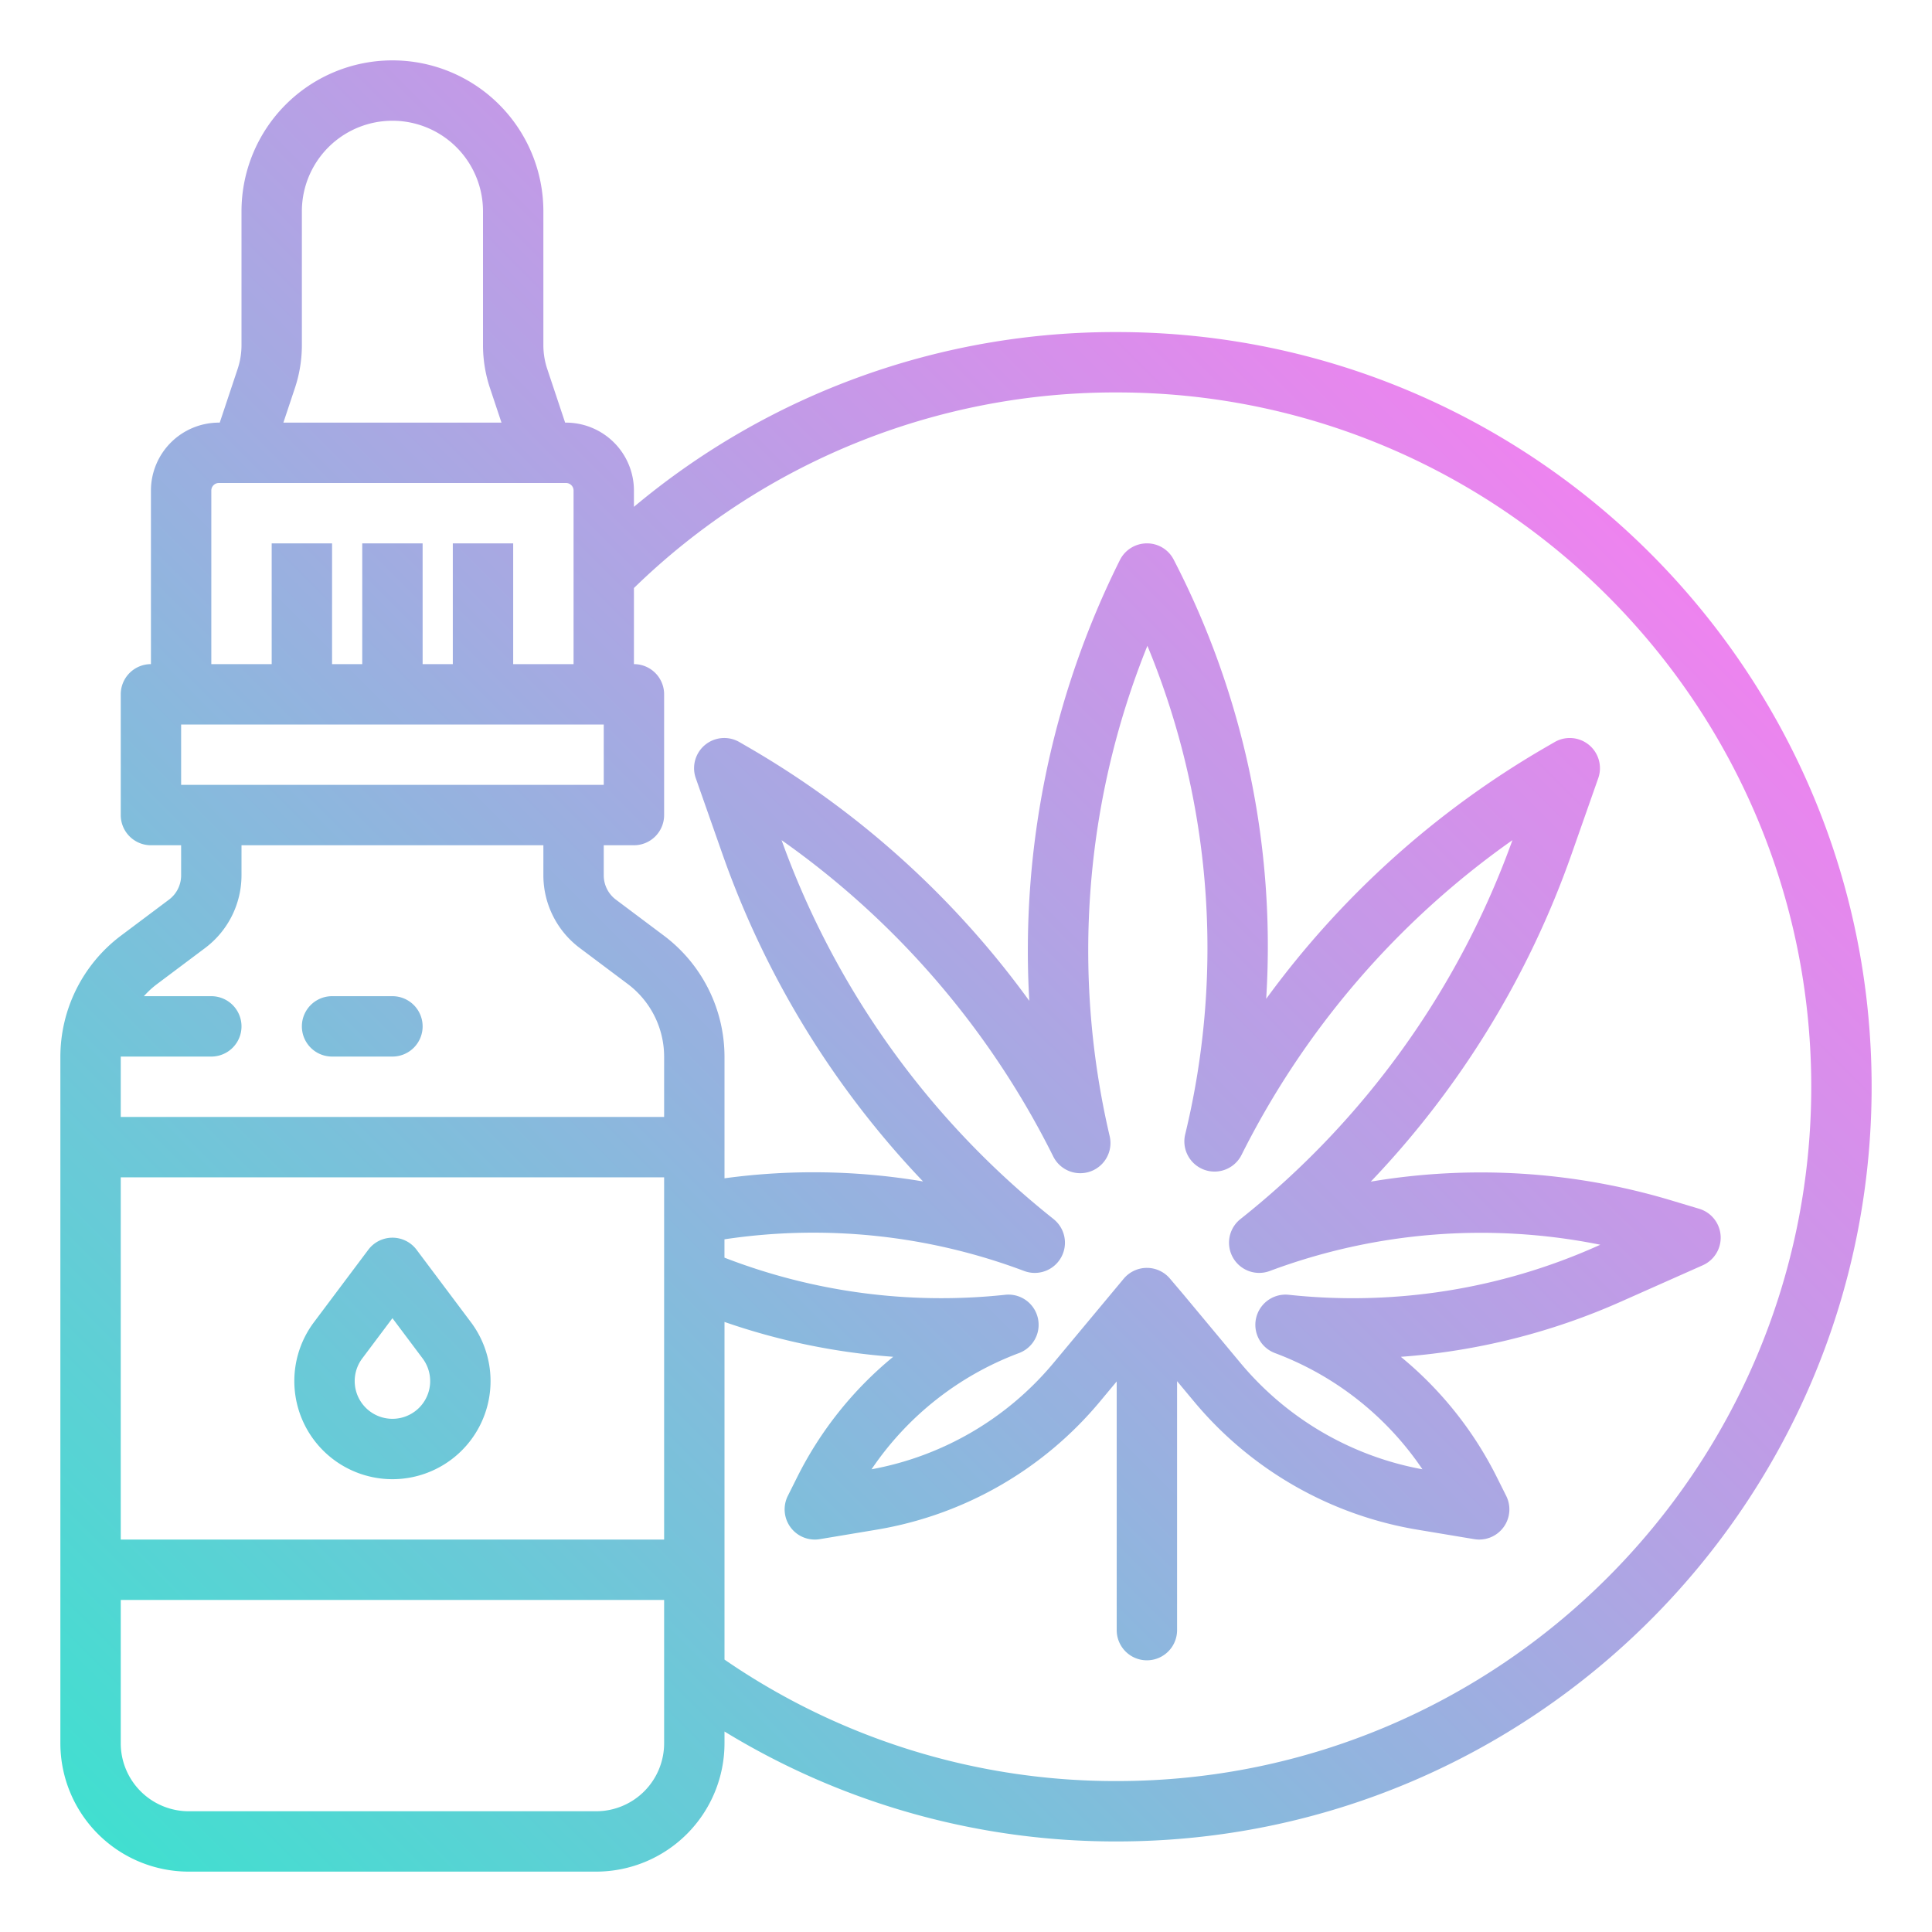 <?xml version="1.0"?>
<svg xmlns="http://www.w3.org/2000/svg" xmlns:xlink="http://www.w3.org/1999/xlink" viewBox="0 0 512 512" width="512" height="512"><defs><linearGradient id="linear-gradient" x1="12.512" y1="472.572" x2="387.897" y2="97.187" gradientUnits="userSpaceOnUse"><stop offset="0" stop-color="#41dfd0"/><stop offset="1" stop-color="#ee83ef"/></linearGradient></defs><g id="gradient"><path d="M296,88a198.449,198.449,0,0,0-128,46.317V130a18.021,18.021,0,0,0-18-18h-.234l-4.74-14.219A19.974,19.974,0,0,1,144,91.456V56a40,40,0,0,0-80,0V91.456a19.974,19.974,0,0,1-1.026,6.325L58.234,112H58a18.021,18.021,0,0,0-18,18v46a8,8,0,0,0-8,8v32a8,8,0,0,0,8,8h8v8a8.039,8.039,0,0,1-3.2,6.4L32,248a40.191,40.191,0,0,0-16,32V462a34.038,34.038,0,0,0,34,34H158a34.038,34.038,0,0,0,34-34v-3.132A198.542,198.542,0,0,0,296,488c110.28,0,200-89.72,200-200S406.28,88,296,88ZM78.152,102.84A35.925,35.925,0,0,0,80,91.456V56a24,24,0,0,1,48,0V91.456a35.925,35.925,0,0,0,1.848,11.384L132.9,112H75.1ZM56,130a2,2,0,0,1,2-2h92a2,2,0,0,1,2,2v46H136V144H120v32h-8V144H96v32H88V144H72v32H56Zm-8,62H160v16H48ZM176,462a18.021,18.021,0,0,1-18,18H50a18.021,18.021,0,0,1-18-18V424H176Zm0-54H32V312H176Zm0-112H32V280H56a8,8,0,0,0,0-16H38.132a23.745,23.745,0,0,1,3.468-3.2l12.8-9.6A24.116,24.116,0,0,0,64,232v-8h80v8a24.116,24.116,0,0,0,9.6,19.2l12.8,9.6A24.116,24.116,0,0,1,176,280ZM296,472a182.653,182.653,0,0,1-104-32.193V350.328a175.226,175.226,0,0,0,44.707,9.238,97.76,97.76,0,0,0-25.457,31.921l-2.467,4.935a8,8,0,0,0,8.471,11.469l15.057-2.51a98,98,0,0,0,59.154-33.916l4.474-5.369V432a8,8,0,0,0,16,0V366.023l4.535,5.442a98.007,98.007,0,0,0,59.153,33.916l15.058,2.51a8,8,0,0,0,8.471-11.469l-2.468-4.935a97.774,97.774,0,0,0-25.451-31.917,174.887,174.887,0,0,0,58.244-14.585l21.768-9.674a8,8,0,0,0-.95-14.974l-7.711-2.313a175.628,175.628,0,0,0-79.315-4.88A241.745,241.745,0,0,0,416.5,226.3l7.051-20.067a8,8,0,0,0-11.563-9.572l-2.419,1.4a241.4,241.4,0,0,0-74.018,66.645,222.778,222.778,0,0,0-24.513-116.4A7.917,7.917,0,0,0,303.873,144a8,8,0,0,0-7.089,4.422,231.767,231.767,0,0,0-24.012,116.809,241.347,241.347,0,0,0-74.4-67.172l-2.418-1.4a8,8,0,0,0-11.563,9.572l7.051,20.067a241.751,241.751,0,0,0,53.177,86.8A174.585,174.585,0,0,0,192,312.261V280a40.191,40.191,0,0,0-16-32l-12.8-9.6A8.039,8.039,0,0,1,160,232v-8h8a8,8,0,0,0,8-8V184a8,8,0,0,0-8-8V155.833A182.709,182.709,0,0,1,296,104c101.458,0,184,82.542,184,184S397.458,472,296,472ZM279.21,323.067A225.763,225.763,0,0,1,207.127,222.65a225.4,225.4,0,0,1,72,83.836,8,8,0,0,0,14.946-5.4,215.811,215.811,0,0,1,10-129.945,209.544,209.544,0,0,1,10.014,129.477,8,8,0,0,0,14.932,5.447,225.445,225.445,0,0,1,71.791-83.413,225.8,225.8,0,0,1-72.083,100.416,8,8,0,0,0,7.791,13.752,159.817,159.817,0,0,1,87.578-6.951l-1.115.5a158.931,158.931,0,0,1-81.443,12.764,8,8,0,0,0-3.667,15.444,81.7,81.7,0,0,1,39.089,30.8,82.007,82.007,0,0,1-48.2-28.151L313.6,343.028l-3.563-4.2a8,8,0,0,0-6.1-2.826H303.9a8,8,0,0,0-6.112,2.878l-18.62,22.344a82,82,0,0,1-48.2,28.151,81.7,81.7,0,0,1,39.089-30.8,8,8,0,0,0-3.667-15.444,159.156,159.156,0,0,1-74.4-9.837v-4.863a158.688,158.688,0,0,1,79.419,8.391,8,8,0,0,0,7.791-13.752ZM112,272a8,8,0,0,1-8,8H88a8,8,0,0,1,0-16h16A8,8,0,0,1,112,272Zm-8,120a26,26,0,0,0,20.8-41.6l-14.4-19.2a8,8,0,0,0-12.8,0L83.2,350.4A26,26,0,0,0,104,392Zm-8-32,8-10.667L112,360a10,10,0,1,1-16,0Z" style="fill:url(#linear-gradient)"/></g></svg>
